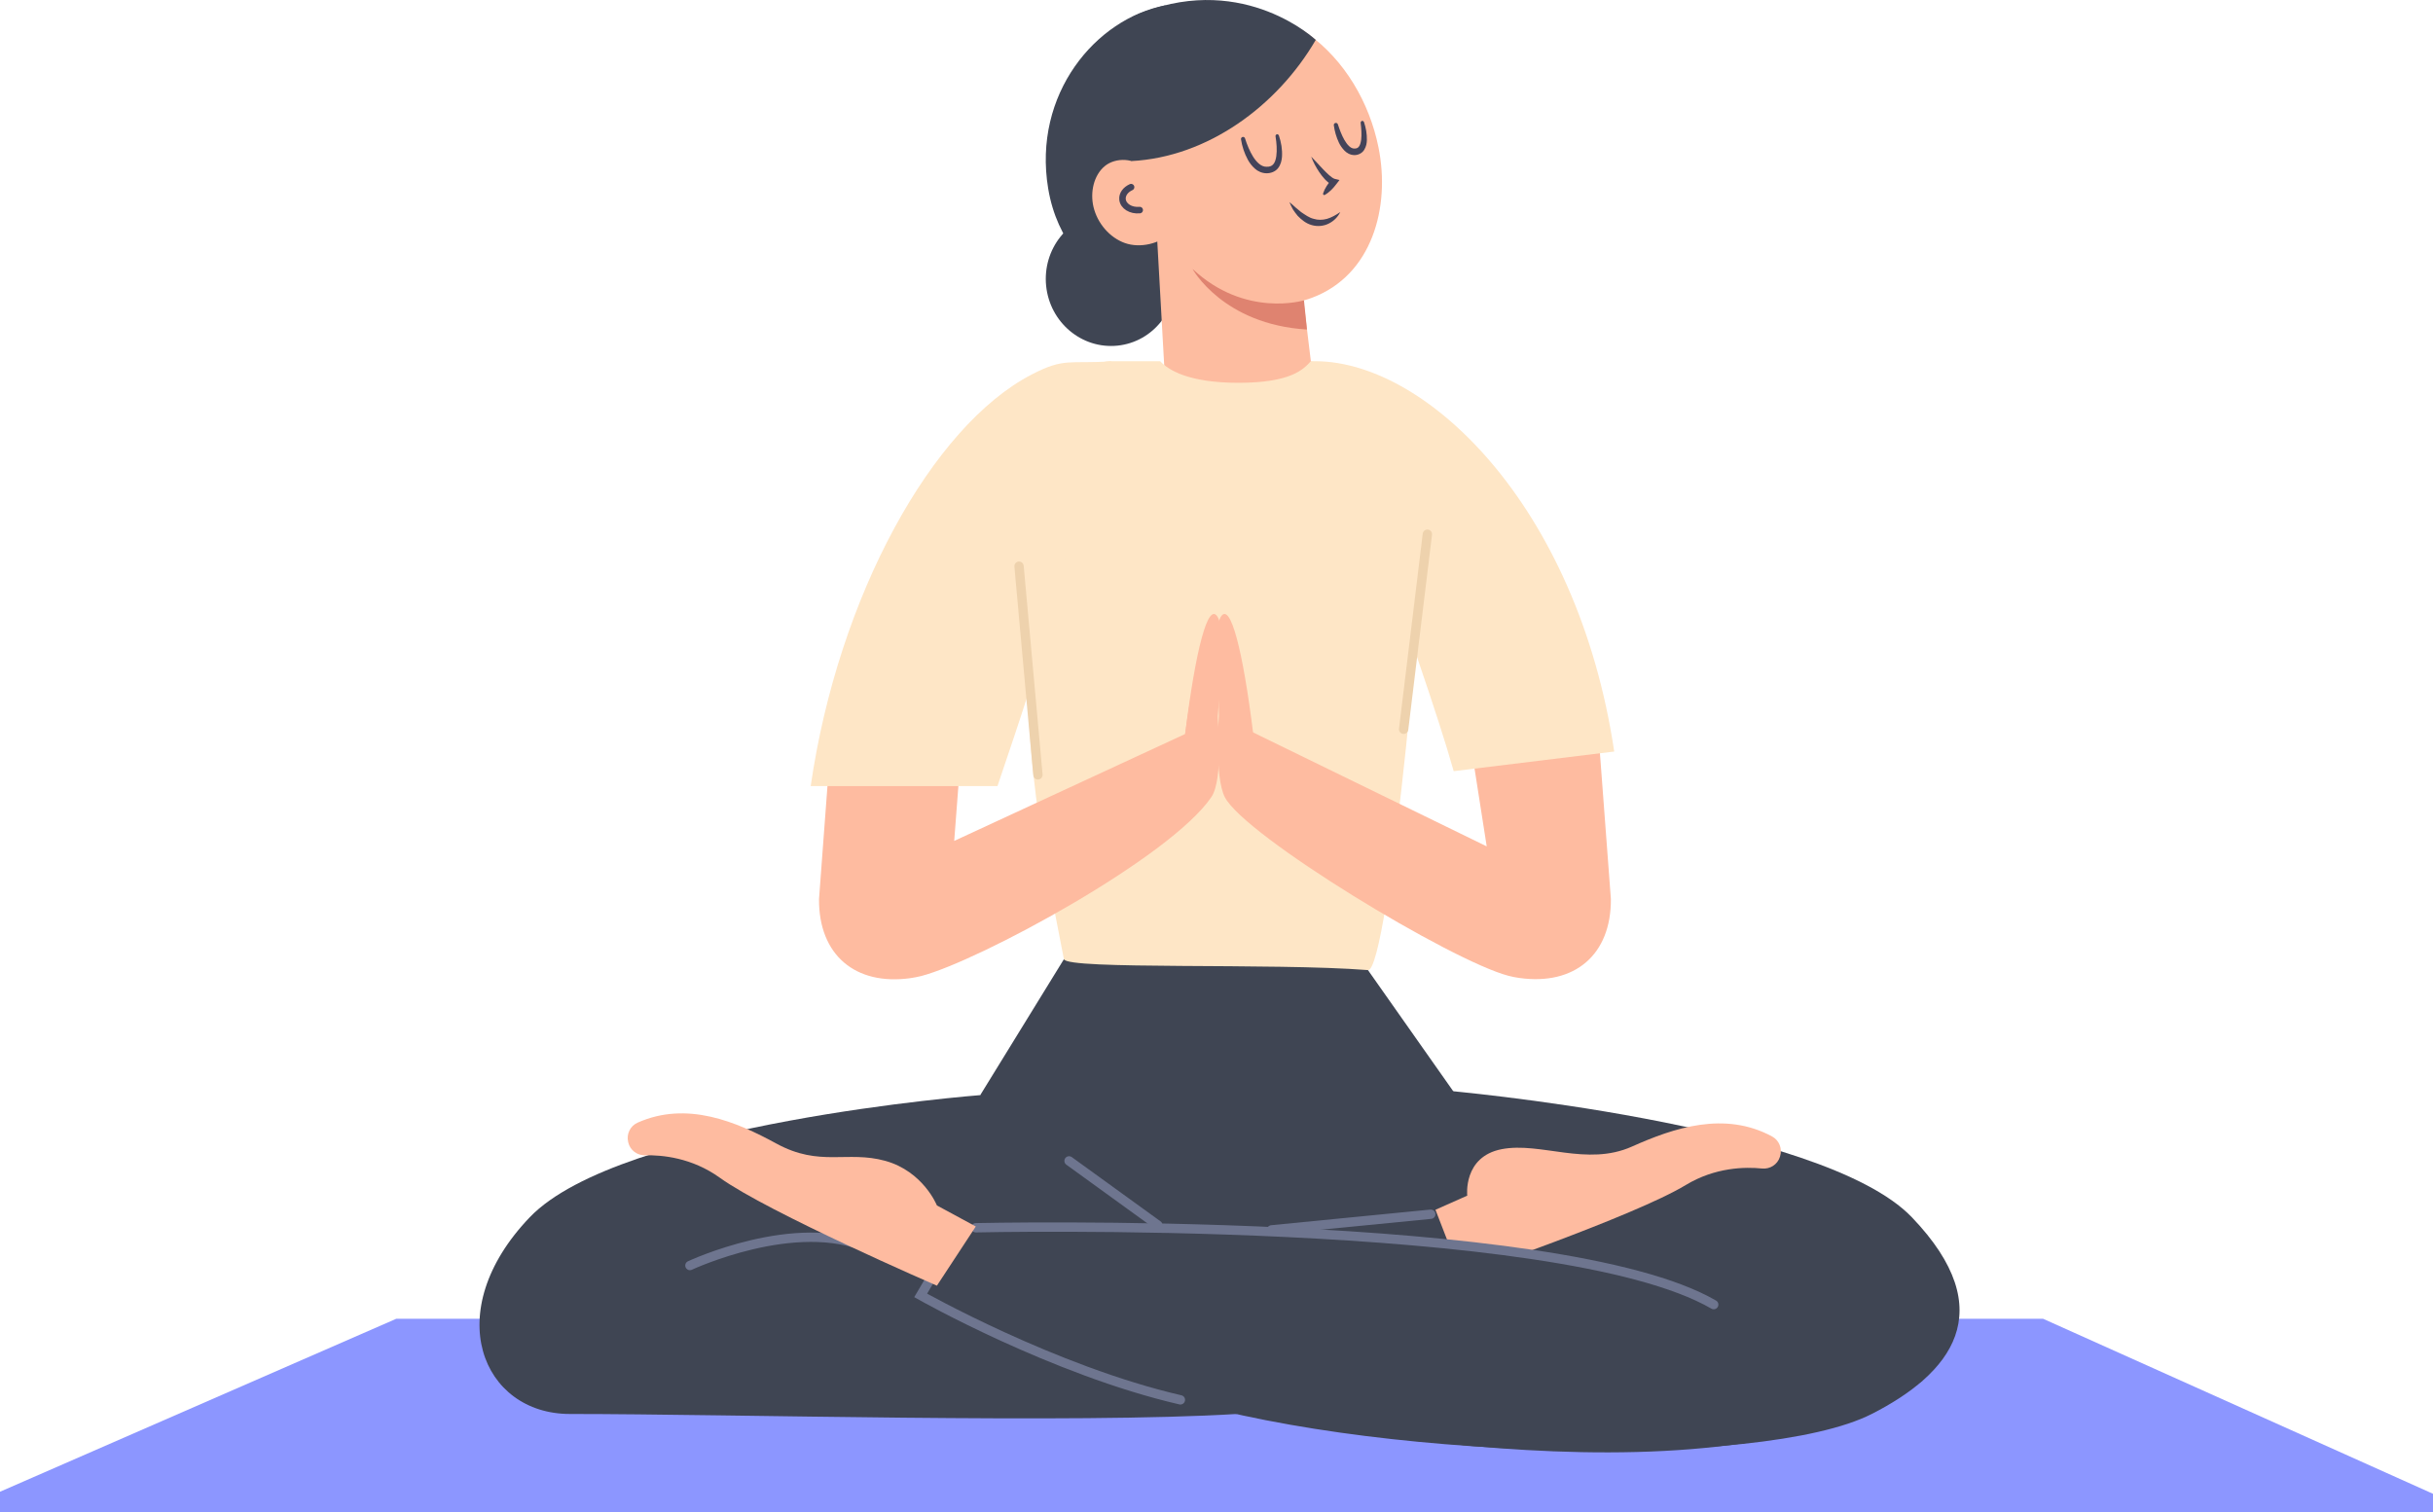 <svg width="415" height="258" viewBox="0 0 415 258" fill="none" xmlns="http://www.w3.org/2000/svg">
<path d="M67.584 225L-8 258H422L348.498 225H67.584Z" fill="#8C96FF"/>
<path d="M181.48 163.64L167.2 186.84L194.59 219.37H222.21L247.96 186.29L232.02 163.64H181.48Z" fill="#3F4553"/>
<path d="M167.2 186.84C167.2 186.84 105.77 191.59 90.36 207.68C74.95 223.77 82.2 241.24 97.21 241.24C124.84 241.24 183.3 242.93 210.96 241.24L212.61 203.57L167.2 186.84Z" fill="#3F4553"/>
<path d="M246.37 186.04C246.37 186.04 310.7 191.59 326.11 207.68C341.52 223.77 332.64 234.43 319.26 241.24C300.43 250.83 232.56 249.24 197.36 237.59L203.87 203.57L246.37 186.04Z" fill="#3F4553"/>
<path d="M249.2 217.64L244.85 206.4L250.27 203.99C250.27 203.99 249.52 197.34 256.15 196.06C262.78 194.78 270.68 199.06 278.38 195.61C285.48 192.43 294.17 189.5 302.28 193.9C303.48 194.55 304.04 195.98 303.63 197.28L303.6 197.38C303.19 198.69 301.91 199.5 300.54 199.36C297.68 199.07 292.58 199.13 287.54 202.18C278.85 207.46 249.2 217.64 249.2 217.64Z" fill="#FEBBA0"/>
<path d="M299.81 218.28C299.81 218.28 256.88 210.65 166.45 209.47L157.72 221.31C157.72 221.31 180.22 234.17 201.34 238.82C222.46 243.47 295.37 258.11 327.93 235.56L299.81 218.28Z" fill="#3F4553"/>
<path d="M201.34 238.83C179.69 233.83 157.04 221.01 157.04 221.01L158.39 218.72" stroke="#6E758F" stroke-width="1.593" stroke-miterlimit="10" stroke-linecap="round"/>
<path d="M166.45 209.47C166.45 209.47 265.8 207.2 292.31 222.58" stroke="#6E758F" stroke-width="1.593" stroke-miterlimit="10" stroke-linecap="round"/>
<path d="M117.68 215.91C117.68 215.91 135.82 207.41 148.22 212.98" stroke="#6E758F" stroke-width="1.593" stroke-miterlimit="10" stroke-linecap="round"/>
<path d="M159.81 219.35L166.44 209.25L159.81 205.66C159.81 205.66 157.49 199.85 150.99 198.05C144.48 196.26 139.85 199.15 132.44 195.11C125.61 191.38 117.17 187.79 108.75 191.54C107.51 192.09 106.83 193.47 107.14 194.8L107.16 194.9C107.47 196.24 108.68 197.14 110.05 197.11C112.92 197.04 118.01 197.5 122.79 200.94C131.04 206.88 159.81 219.35 159.81 219.35Z" fill="#FEBBA0"/>
<path d="M216.89 209.83L244.05 207.16" stroke="#6E758F" stroke-width="1.593" stroke-miterlimit="10" stroke-linecap="round"/>
<path d="M182.35 198.06L197.5 209.03" stroke="#6E758F" stroke-width="1.593" stroke-miterlimit="10" stroke-linecap="round"/>
<path d="M178.44 48.77C179.08 55.03 184.53 59.59 190.61 58.97C196.69 58.35 201.1 52.77 200.46 46.52C199.82 40.26 194.37 35.7 188.29 36.32C182.22 36.93 177.81 42.51 178.44 48.77Z" fill="#3F4553"/>
<path d="M201.15 53.32C201.15 53.32 181.83 50.4 178.79 32.17C176.11 16.06 186.92 3.15 198.77 0.92C198.78 0.92 227.25 44.8 201.15 53.32Z" fill="#3F4553"/>
<path d="M201.59 2.65C200.17 3.35 198.82 4.27 197.59 5.46C186.58 16.05 193.55 36.61 203.41 45.89C208.87 51.02 216.85 53.41 223.82 50.79C234.01 46.96 237.2 35.42 235.13 25.14C233.59 17.48 229.34 10.25 223.07 5.75C216.8 1.26 208.33 -0.64 201.59 2.65Z" fill="#FDBCA0"/>
<path d="M199.76 39.69C197.83 41.6 194.47 42.38 191.89 41.47C189.31 40.56 187.19 38.13 186.52 35.31C185.92 32.78 186.57 29.9 188.43 28.35C190.29 26.8 193.64 26.9 195.23 28.91L199.76 39.69Z" fill="#FDBCA0"/>
<path d="M196.94 32.97L198.97 69.31C199.24 76.03 204.69 81.37 211.41 81.5C219.17 81.66 225.26 74.88 224.27 67.18L220.17 33.44L196.94 32.97Z" fill="#FDBCA0"/>
<path d="M222.93 56.22L222.42 51.24C222.42 51.24 212.42 54.31 203.41 45.88C203.41 45.89 208.6 55.36 222.93 56.22Z" fill="#DF8370"/>
<path d="M192.97 27.48C205.99 26.81 217.87 18.07 224.43 6.81C224.43 6.81 212.45 -4.56 194.94 2.09C180.43 7.59 192.97 27.48 192.97 27.48Z" fill="#3F4553"/>
<path d="M194.4 35.84C192.9 35.99 191.59 35.18 191.47 34.03C191.38 33.16 191.99 32.35 192.93 31.93" stroke="#444359" stroke-width="1.114" stroke-miterlimit="10" stroke-linecap="round"/>
<path d="M225.68 33C225.98 32.09 226.5 31.37 227.08 30.69L227.36 31.57C226.7 31.32 226.34 30.94 225.97 30.57C225.62 30.18 225.31 29.79 225.03 29.37C224.47 28.54 224 27.66 223.66 26.73C224.36 27.44 225 28.17 225.67 28.87C226.01 29.21 226.33 29.56 226.68 29.86C227.01 30.15 227.4 30.45 227.67 30.52L228.48 30.71L227.95 31.4C227.41 32.11 226.81 32.77 225.98 33.25C225.88 33.31 225.76 33.27 225.7 33.18C225.67 33.11 225.67 33.05 225.68 33Z" fill="#444359"/>
<path d="M228.61 36.18C228.21 37 227.53 37.71 226.65 38.14C225.78 38.59 224.7 38.68 223.74 38.4C222.76 38.13 222 37.49 221.35 36.83C221.06 36.47 220.77 36.1 220.53 35.72C220.32 35.31 220.1 34.91 219.94 34.49C220.31 34.77 220.63 35.07 220.95 35.37L221.94 36.19C222.64 36.65 223.3 37.15 224.06 37.33C224.79 37.56 225.57 37.55 226.34 37.34C227.1 37.12 227.86 36.69 228.61 36.18Z" fill="#444359"/>
<path d="M218.14 23.11C218.53 24.27 218.75 25.47 218.67 26.76C218.62 27.39 218.47 28.08 218 28.69C217.52 29.31 216.71 29.58 216 29.56C215.27 29.55 214.55 29.23 214.06 28.78C213.55 28.33 213.15 27.81 212.85 27.26C212.25 26.15 211.87 24.99 211.68 23.77C211.65 23.58 211.78 23.4 211.97 23.36C212.15 23.33 212.31 23.44 212.36 23.6L212.37 23.62C212.71 24.7 213.16 25.79 213.74 26.73C214.32 27.64 215.11 28.48 216.04 28.45C216.5 28.47 216.93 28.35 217.19 28.02C217.48 27.7 217.62 27.18 217.7 26.65C217.85 25.58 217.75 24.4 217.57 23.27V23.25C217.54 23.09 217.66 22.93 217.82 22.91C217.95 22.89 218.09 22.98 218.14 23.11Z" fill="#444359"/>
<path d="M232.66 20.84C232.99 21.82 233.17 22.82 233.15 23.89C233.14 24.42 233.04 25 232.7 25.55C232.37 26.13 231.63 26.49 230.99 26.46C230.32 26.45 229.71 26.1 229.32 25.69C228.92 25.27 228.61 24.82 228.38 24.34C227.93 23.38 227.65 22.4 227.51 21.37C227.48 21.18 227.62 21 227.82 20.97C227.99 20.95 228.15 21.05 228.2 21.21L228.21 21.23C228.5 22.13 228.85 23.05 229.3 23.85C229.75 24.63 230.36 25.38 231.03 25.34C231.37 25.35 231.64 25.25 231.82 24.97C232.02 24.69 232.12 24.26 232.18 23.81C232.28 22.91 232.2 21.92 232.09 20.98V20.96C232.07 20.8 232.19 20.65 232.35 20.62C232.48 20.62 232.62 20.71 232.66 20.84Z" fill="#444359"/>
<path d="M243.46 72.61C243.37 66.51 223.59 61.63 223.59 61.63C222.35 63 220.22 65.31 211.25 65.31C202.67 65.31 199.24 63.09 197.9 61.63H189.41C187.52 61.63 185.79 62.71 185 64.43C167.99 101.64 177.55 143.2 181.47 163.63C181.83 165.51 217.33 164.24 233.34 165.51C236.8 165.8 243.8 94.78 243.46 72.61Z" fill="#FEE6C6"/>
<path d="M202.15 125.23C203.91 111.01 206.06 102.48 207.71 105.28C209.17 107.76 208.36 120.2 206.17 132.2C206.18 132.2 201.4 131.32 202.15 125.23Z" fill="#FEBBA0"/>
<path d="M213.77 125.23C212.01 111.01 209.86 102.48 208.21 105.28C206.75 107.76 207.56 120.2 209.75 132.2C209.74 132.2 214.52 131.32 213.77 125.23Z" fill="#FEBBA0"/>
<path d="M272.39 121.7H250.04L253.59 144.4L213.03 124.61C212.89 123.09 212.7 121.21 212.47 119.22C210.94 119.22 209.4 119.22 207.87 119.2C207.88 120.93 207.91 122.1 207.91 122.1C207.91 122.1 207.12 132.54 208.93 136.02C212.37 142.64 247.56 163.96 257.33 166.49C257.94 166.65 258.55 166.77 259.16 166.85C268.59 168.18 274.84 162.89 274.77 153.37L272.39 121.7Z" fill="#FEBBA0"/>
<path d="M203.05 119.12C202.7 121.36 202.39 123.52 202.15 125.23L162.76 143.47L164.42 121.71H142.07L139.7 153.4C139.64 162.92 145.89 168.2 155.31 166.88C155.92 166.79 156.53 166.67 157.14 166.52C166.91 163.99 199.64 146.3 206.63 135.98C208.7 132.93 207.72 122.66 207.72 122.66C207.72 122.66 207.72 121.24 207.68 119.22C206.14 119.19 204.6 119.16 203.05 119.12Z" fill="#FEBBA0"/>
<path d="M170.14 134.12C178.88 108.27 178.81 108.25 189.54 61.64C182.36 62.13 181.62 60.96 175.96 63.9C158.98 72.72 142.99 101.69 138.28 134.12H170.14Z" fill="#FEE6C6"/>
<path d="M247.96 131.57C242.82 113.26 223.59 61.64 223.59 61.64C242.82 60.99 269.06 86.06 275.34 128.22L247.96 131.57Z" fill="#FEE6C6"/>
<path d="M243.47 91.14L239.42 124.42" stroke="#EED2AD" stroke-width="1.593" stroke-miterlimit="10" stroke-linecap="round"/>
<path d="M173.82 96.6L177.04 132.2" stroke="#EED2AD" stroke-width="1.593" stroke-miterlimit="10" stroke-linecap="round"/>
</svg>
